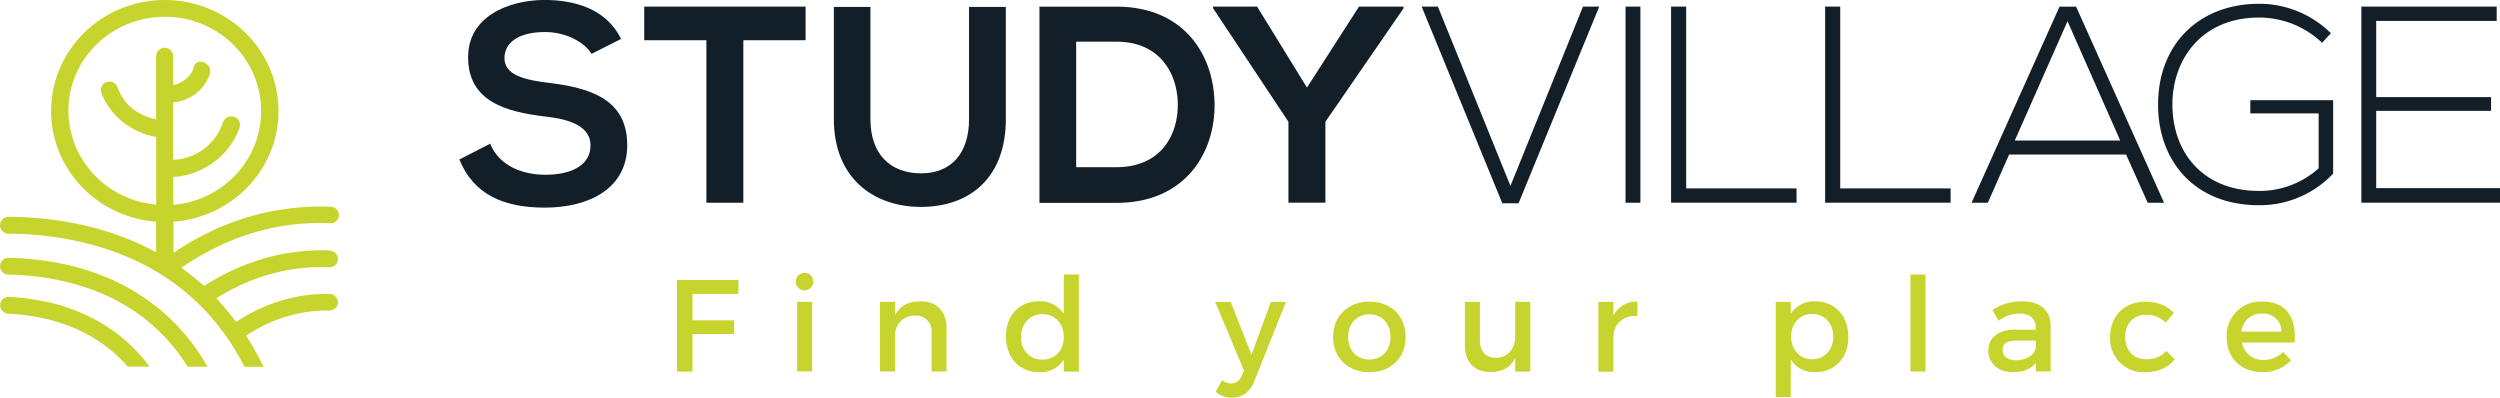 <svg id="Layer_1" data-name="Layer 1" xmlns="http://www.w3.org/2000/svg" xmlns:xlink="http://www.w3.org/1999/xlink" viewBox="0 0 948.46 150.85"><defs><style>.cls-1{fill:none;}.cls-2{clip-path:url(#clip-path);}.cls-3{fill:#121f29;}.cls-4{fill:#c7d42e;}</style><clipPath id="clip-path" transform="translate(-25.77 -424.57)"><rect class="cls-1" x="25.77" y="424.57" width="948.46" height="150.85"/></clipPath></defs><g class="cls-2"><path class="cls-3" d="M250.19,445c-2.54-4.29-9.55-8.28-17.63-8.28-10.42,0-15.41,4.28-15.41,9.88,0,6.48,7.65,8.29,16.58,9.36,15.52,1.91,30,5.95,30,23.69,0,16.55-14.68,23.69-31.26,23.69-15.2,0-26.9-4.67-32.43-18.26l11.7-6c3.29,8.19,11.9,11.79,20.93,11.79s17.13-3.07,17.13-11.16c0-7-7.34-9.88-17.22-10.94-15.2-1.81-29.22-5.86-29.22-22.54,0-15.29,15.1-21.56,28.79-21.68,11.6,0,23.6,3.3,29.24,14.79Z" transform="translate(-25.77 -424.57)"/></g><polygon class="cls-3" points="267.99 15.26 244.41 15.26 244.41 2.5 305.63 2.5 305.63 15.26 282.01 15.26 282.01 76.91 267.99 76.91 267.99 15.26"/><g class="cls-2"><path class="cls-3" d="M407.37,427.19V469.8c0,22-13.49,33.27-32.2,33.27-17.86,0-33.05-10.84-33.05-33.27V427.19H356V469.8c0,13.4,7.66,20.53,19.23,20.53s18.18-7.77,18.18-20.53V427.19Z" transform="translate(-25.77 -424.57)"/><path class="cls-3" d="M486.56,463.71c.33,18.81-11.17,37.83-37.21,37.83H420.12V427.09h29.22c25.5,0,36.89,18.16,37.2,36.56M434.05,488h15.29c16.91,0,23.6-12.34,23.27-24.45-.31-11.59-7.13-23.17-23.27-23.17H434.05Z" transform="translate(-25.77 -424.57)"/></g><polygon class="cls-3" points="495.84 33.22 515.59 2.5 532.49 2.5 532.49 3.14 502.84 46.19 502.84 76.9 488.81 76.9 488.81 46.19 460.23 3.14 460.23 2.5 476.92 2.5 495.84 33.22"/><polygon class="cls-3" points="606.73 2.5 576.12 77.11 569.95 77.11 539.35 2.5 545.51 2.5 573.04 70.53 600.56 2.5 606.73 2.5"/><rect class="cls-3" x="616.71" y="2.51" width="5.63" height="74.4"/><polygon class="cls-3" points="639.71 2.5 639.71 71.48 681.58 71.48 681.58 76.9 633.98 76.9 633.98 2.5 639.71 2.5"/><polygon class="cls-3" points="698.16 2.5 698.16 71.48 740.03 71.48 740.03 76.9 692.42 76.9 692.42 2.5 698.16 2.5"/><path class="cls-3" d="M840.58,501.48l-8.2-18.28H788l-8.08,18.28h-6.16l33.36-74.39h6.29l33.36,74.39Zm-10.43-23.59-20-45.27-20,45.27Z" transform="translate(-25.77 -424.57)"/><g class="cls-2"><path class="cls-3" d="M906.72,440.8a34.55,34.55,0,0,0-23.92-9.57c-21.78,0-32.94,15.94-32.85,33.16C850,481.92,861.09,497,882.8,497a33.45,33.45,0,0,0,22.63-8.58V467.58H879.51v-5h31.42v27.85a38.37,38.37,0,0,1-28.06,12c-25.28,0-38.36-17.64-38.36-37.95-.1-23.26,15.7-38.48,38.36-38.48a38.73,38.73,0,0,1,27.2,11.17Z" transform="translate(-25.77 -424.57)"/></g><polygon class="cls-3" points="895.86 2.5 895.86 76.9 948.47 76.9 948.47 71.37 901.49 71.37 901.49 42.05 945.07 42.05 945.07 36.84 901.49 36.84 901.49 7.93 947.2 7.93 947.2 2.5 895.86 2.5"/><polygon class="cls-4" points="262.71 111.49 262.71 121.52 278.49 121.52 278.49 126.73 262.71 126.73 262.71 140.97 256.85 140.97 256.85 106.23 280.17 106.23 280.12 111.49 262.71 111.49"/><g class="cls-2"><path class="cls-4" d="M334.32,531.55a3.33,3.33,0,1,1-3.31-3.47,3.28,3.28,0,0,1,3.31,3.25v.22m-6.14,7.54h5.71v26.39h-5.71Z" transform="translate(-25.77 -424.57)"/><path class="cls-4" d="M384.89,549.09v16.44h-5.71V550.67a5.85,5.85,0,0,0-6.34-6.38,7.38,7.38,0,0,0-7.5,7.14v14.06h-5.71v-26.4h5.71v5.07c1.88-3.69,5.26-5.27,9.73-5.27,6.15,0,9.82,3.87,9.82,10.17" transform="translate(-25.77 -424.57)"/><path class="cls-4" d="M435.07,565.54h-5.72V561a10.26,10.26,0,0,1-9.28,4.77c-7.6,0-12.65-5.51-12.65-13.56s5.11-13.35,12.55-13.35a10.44,10.44,0,0,1,9.38,4.83v-15h5.72Zm-5.72-13.1c0-5.11-3.32-8.68-8.09-8.68s-8.09,3.63-8.13,8.68,3.31,8.57,8.13,8.57,8.09-3.57,8.09-8.57" transform="translate(-25.77 -424.57)"/><path class="cls-4" d="M501.64,569.17c-1.63,4.17-4.61,6.25-8.57,6.25a8.9,8.9,0,0,1-6.1-2.24l2.43-4.41a5.52,5.52,0,0,0,3.42,1.3,4.31,4.31,0,0,0,4-2.94l.9-2-10.93-26h5.9l7.89,20,7.34-20h5.71Z" transform="translate(-25.77 -424.57)"/><path class="cls-4" d="M559.05,552.4c0,7.94-5.61,13.4-13.74,13.4s-13.79-5.46-13.79-13.4S537.12,539,545.31,539s13.74,5.41,13.74,13.39m-21.83,0c0,5.1,3.32,8.57,8.09,8.57s8-3.48,8-8.57-3.31-8.57-8-8.57-8.09,3.47-8.09,8.57" transform="translate(-25.77 -424.57)"/><path class="cls-4" d="M606.34,565.54h-5.71v-5.16c-1.79,3.68-5.11,5.32-9.43,5.36-6.05,0-9.68-3.87-9.68-10.17V539.09h5.71v14.84c0,4,2.33,6.4,6.16,6.4,4.56-.1,7.24-3.61,7.24-8.23v-13h5.71Z" transform="translate(-25.77 -424.57)"/><path class="cls-4" d="M637.85,544.4A9.58,9.58,0,0,1,647,539v5.45c-5.32-.3-8.69,2.86-9.13,7.35v13.79h-5.71V539.09h5.71Z" transform="translate(-25.77 -424.57)"/><path class="cls-4" d="M727,552.44c0,7.89-5,13.3-12.51,13.3a10.38,10.38,0,0,1-9.33-4.75v14.19h-5.71V539.09h5.71v4.57a10.31,10.31,0,0,1,9.23-4.77c7.5,0,12.61,5.46,12.61,13.5m-5.71-.15c0-4.91-3.33-8.56-8-8.56s-8,3.57-8,8.56,3.33,8.65,8,8.65,8-3.59,8-8.65" transform="translate(-25.77 -424.57)"/></g><rect class="cls-4" x="724.8" y="104.15" width="5.71" height="36.82"/><g class="cls-2"><path class="cls-4" d="M798.11,562.28c-1.88,2.33-4.91,3.48-8.74,3.48-5.71,0-9.28-3.53-9.28-8.2s3.63-7.88,10-7.93h8v-.8c0-3.33-2.13-5.31-6.3-5.31a13.87,13.87,0,0,0-7.79,2.71l-2.33-4a19.41,19.41,0,0,1,11.42-3.33c6.8,0,10.61,3.47,10.67,9.29v17.31h-5.6Zm0-6V553.8H791c-3.72,0-5.45,1-5.45,3.51s1.93,3.93,5.1,3.93c4.07,0,7.14-2.14,7.49-5" transform="translate(-25.77 -424.57)"/><path class="cls-4" d="M850.52,543.26,847.39,547a10,10,0,0,0-7.54-3c-4.57,0-7.84,3.43-7.84,8.44s3.27,8.43,7.84,8.43a9.83,9.83,0,0,0,7.78-3.17l3.19,3.17c-2.39,3.13-6.2,4.91-11.21,4.91a12.7,12.7,0,0,1-13.32-12q0-.65,0-1.29c0-8,5.47-13.45,13.32-13.45,4.75,0,8.48,1.54,10.91,4.28" transform="translate(-25.77 -424.57)"/><path class="cls-4" d="M896.31,554.53h-20a8.06,8.06,0,0,0,8.2,6.6,10.3,10.3,0,0,0,7.44-3.07l3,3.21a14.3,14.3,0,0,1-10.91,4.47c-8.15,0-13.5-5.4-13.5-13.34A12.86,12.86,0,0,1,882.8,539a11,11,0,0,1,1.15,0c9.29,0,13.06,6,12.36,15.58m-5-4.17a6.76,6.76,0,0,0-6.67-6.87l-.73,0a7.51,7.51,0,0,0-7.74,6.84Z" transform="translate(-25.77 -424.57)"/><path class="cls-4" d="M51.49,525.1a109.37,109.37,0,0,0-22.37-2.71,3.23,3.23,0,0,0-3.34,3.12v.07A3.23,3.23,0,0,0,29,528.77a101.68,101.68,0,0,1,21.22,2.57C70.8,536.15,86.46,547,97,563.7h7.51c-14.12-24.72-36-34.69-53-38.61" transform="translate(-25.77 -424.57)"/><path class="cls-4" d="M44.21,539.27a87.05,87.05,0,0,0-15-2.07,3.19,3.19,0,1,0-.39,6.37,80.14,80.14,0,0,1,13.89,1.88c13.08,3,23.62,9.15,31.56,18.24h8.26C71.34,548.59,56.26,542,44.21,539.24" transform="translate(-25.77 -424.57)"/><path class="cls-4" d="M151,519.59c-14.45-.54-30.91,2.66-47.8,13.47a94.18,94.18,0,0,0-8.64-6.89c17.49-12,36.3-17.7,56.22-16.93A3.14,3.14,0,1,0,151,503c-18-.63-38.6,3.43-59.39,17.46V508.67c23.73-1.77,41.5-22,39.69-45.18S108.75,422.93,85,424.7s-41.51,22-39.7,45.18c1.61,20.73,18.48,37.21,39.7,38.79v11.59a107.34,107.34,0,0,0-27-10.13,132.56,132.56,0,0,0-29-3.32A3.22,3.22,0,0,0,25.77,510v0a3.2,3.2,0,0,0,3.2,3.22H29a126.33,126.33,0,0,1,27.47,3.14c28.45,6.57,49.28,22.5,62.09,47.38h7.2a106.37,106.37,0,0,0-6.63-11.83c10-6.54,20.58-9.71,31.58-9.51a3.17,3.17,0,0,0,3.28-3.06v-.12a3.16,3.16,0,0,0-3.12-3.13c-10.77-.2-23,2.41-35.42,10.54l0-.06-.14.06.08.11c-3-3.94-5.56-6.9-7.55-9l.17.18h0l-.18-.19c13.61-8.44,27.94-12.36,42.83-11.76a3.18,3.18,0,0,0,3.33-3v-.16a3.18,3.18,0,0,0-3.1-3.14M51.7,466.73C51.67,447,68,431,88.23,430.94s36.6,16,36.62,35.7c0,18.52-14.44,34-33.33,35.64V491.7c10.79-.49,21.62-8.05,25.18-18.91a3.12,3.12,0,0,0-2.2-3.88,3.59,3.59,0,0,0-.87-.13h-.22a3.27,3.27,0,0,0-3.09,2.3,20.54,20.54,0,0,1-18.82,14.1V463.39a16,16,0,0,0,13.9-10.75,3.61,3.61,0,0,0-2.48-4.5,3.34,3.34,0,0,0-1.09-.15h-.07a2.55,2.55,0,0,0-2.51,2.08c-.84,3.89-5.27,6.39-7.75,6.78V446.06a3.32,3.32,0,0,0-2.91-3.35A3.25,3.25,0,0,0,85,445.56a2.71,2.71,0,0,0,0,.29v24c-7.78-1.75-12.49-6.14-14.64-12.21a3.27,3.27,0,0,0-3.85-2h-.06a3.12,3.12,0,0,0-2.35,3.79,2.8,2.8,0,0,0,.13.41c3.32,8.55,10.91,14.84,20.8,16.7v25.64c-18.83-1.66-33.26-17.08-33.28-35.56M105.22,535l-.17-.16Zm-.73-.7-.11-.1Zm-.58-.54-.06-.05Zm13.34,15.47-.35-.47Zm-10.46-12.65.3.32-.3-.32m-.93-.95.22.22Z" transform="translate(-25.77 -424.57)"/></g></svg>